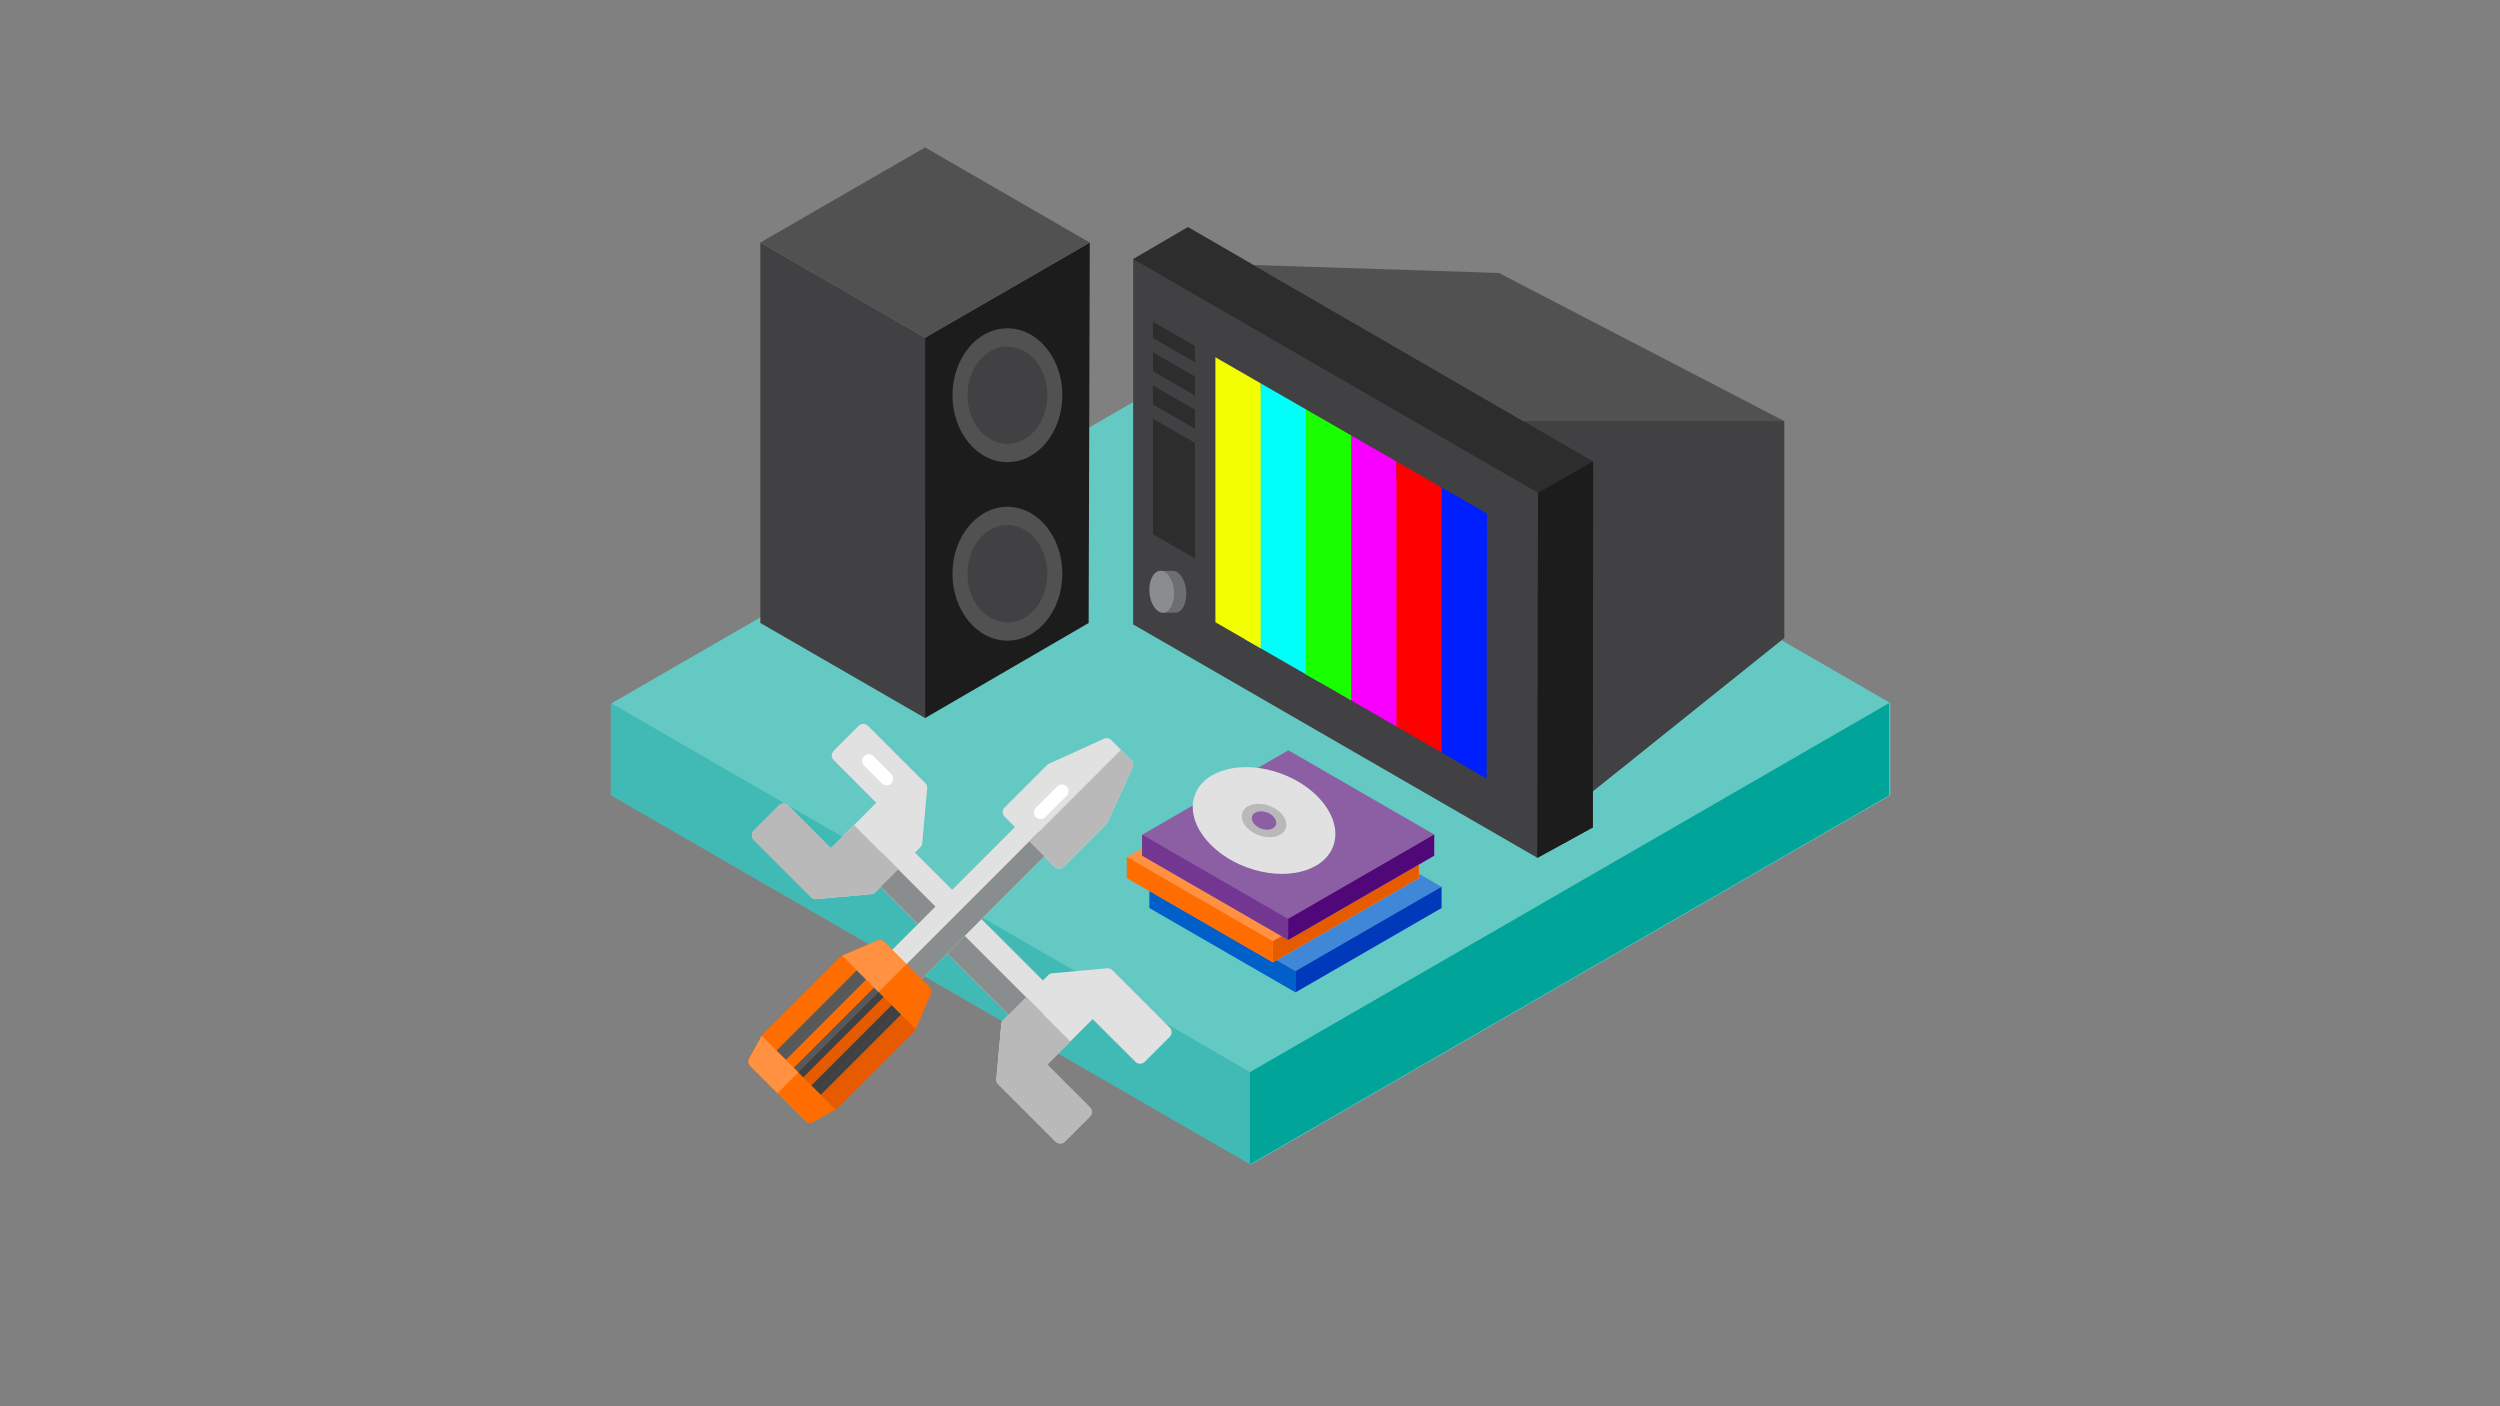 <svg id="Layer_1" data-name="Layer 1" xmlns="http://www.w3.org/2000/svg" xmlns:xlink="http://www.w3.org/1999/xlink" viewBox="0 0 1920 1080"><rect x="0" y="0" width="1920" height="1080" fill="#808080" stroke="none"/><defs><style>.cls-1{fill:none;}.cls-2{fill:#64c8c3;}.cls-3{fill:#41b9b4;}.cls-4{fill:#00a499;}.cls-5{fill:#414042;}.cls-6{fill:#515151;}.cls-7{fill:#2d2d2d;}.cls-8{fill:#00fff8;}.cls-9{fill:#f800ff;}.cls-10{fill:#001fff;}.cls-11{fill:#f3ff00;}.cls-12{fill:#19ff00;}.cls-13{fill:red;}.cls-14{fill:#1c1c1c;}.cls-15{fill:#6d6e71;}.cls-16{fill:#898d8d;}.cls-17{clip-path:url(#clip-path);}.cls-18{fill:#e1e1e1;}.cls-19{fill:#fff;}.cls-20{fill:#b9b9b9;}.cls-21{fill:#e65a00;}.cls-22{fill:#ff6d00;}.cls-23{fill:#58595b;}.cls-24{fill:#ff9141;}.cls-25{fill:#4187d7;}.cls-26{fill:#0039ba;}.cls-27{fill:#005fc8;}.cls-28{fill:#8c5fa5;}.cls-29{fill:#500778;}.cls-30{fill:#733791;}</style><clipPath id="clip-path"><rect class="cls-1" x="574.78" y="555.93" width="325" height="322.29"/></clipPath></defs><title>ilustracoes_caixa_am5SVG</title><polygon class="cls-2" points="960.9 256.5 469.99 539.93 469.99 610.79 960.9 894.21 1451.81 610.79 1451.81 539.93 960.9 256.5"/><polygon class="cls-3" points="960 894.21 469.09 610.79 469.09 539.93 960 823.36 960 894.21"/><polygon class="cls-4" points="960 894.21 1450.91 610.79 1450.91 539.93 960 823.36 960 894.21"/><polygon class="cls-5" points="1223.27 607.81 1370.35 489.95 1370.35 323.4 1263.98 306.75 1169.95 323.4 1213.58 506.6 1223.27 607.81"/><polygon class="cls-6" points="962.78 203.53 1151.15 209.63 1370.35 323.4 1169.95 323.4 962.78 203.53"/><polygon class="cls-7" points="1180.73 658.8 870.26 198.93 912.34 174.35 1223.53 354.4 1223.26 635.48 1180.73 658.8"/><polygon class="cls-5" points="870.26 479.55 870.26 198.93 1181.19 378.45 1180.73 658.8 870.26 479.55"/><polygon class="cls-8" points="955.61 490.65 968.18 294.39 1002.96 314.41 1013.19 523.8 955.61 490.65"/><polygon class="cls-9" points="1026.54 531.47 1037.68 334.4 1072.46 354.42 1077.36 560.73 1026.54 531.47"/><polygon class="cls-10" points="1101.49 574.62 1107.19 374.4 1141.97 394.43 1141.71 598.04 1101.49 574.62"/><polygon class="cls-11" points="933.42 477.88 933.42 274.38 968.2 294.41 968.2 497.9 933.42 477.88"/><polygon class="cls-12" points="1002.93 517.89 1002.93 314.39 1037.71 334.41 1037.71 537.91 1002.93 517.89"/><polygon class="cls-13" points="1072.44 557.9 1072.44 354.4 1107.22 374.42 1107.22 577.92 1072.44 557.9"/><polygon class="cls-7" points="885.47 410.25 885.47 247.13 917.76 265.77 917.72 428.87 885.47 410.25"/><polygon class="cls-5" points="882.72 268.95 882.72 258.03 920.52 279.85 920.46 290.74 882.72 268.95"/><polygon class="cls-5" points="882.72 294.46 882.72 283.53 920.52 305.35 920.46 316.25 882.72 294.46"/><polygon class="cls-5" points="882.72 319.96 882.72 309.04 920.52 330.86 920.46 341.75 882.72 319.96"/><polygon class="cls-14" points="1181.19 378.45 1223.53 354.4 1223.26 635.48 1180.73 658.8 1181.19 378.45"/><path class="cls-15" d="M911,453.73c-.75-8.88-5.57-15.72-10.77-15.28h-9.45l-1.53,14.48,2.89,17.66h8.09v-.44a5.91,5.91,0,0,0,2.71.44C908.18,470.16,911.78,462.61,911,453.73Z"/><ellipse class="cls-16" cx="892.17" cy="454.52" rx="9.45" ry="16.13" transform="translate(-35.08 76.67) rotate(-4.83)"/><polygon class="cls-5" points="710.45 551.47 710.45 259.32 583.94 186.28 583.94 478.44 710.45 551.47"/><polygon class="cls-14" points="836.95 186.28 710.45 259.32 710.45 551.47 836.08 478.45 836.95 186.28"/><polygon class="cls-6" points="583.94 186.28 710.45 113.25 836.95 186.28 710.45 259.32 583.94 186.28"/><ellipse class="cls-6" cx="773.7" cy="303.54" rx="42.19" ry="51.39"/><ellipse class="cls-5" cx="773.7" cy="303.54" rx="30.68" ry="37.37"/><ellipse class="cls-6" cx="773.7" cy="440.63" rx="42.19" ry="51.39"/><ellipse class="cls-5" cx="773.7" cy="440.63" rx="30.68" ry="37.37"/><g class="cls-17"><path class="cls-18" d="M810.2,762.31,693.39,645.5a5.08,5.08,0,0,0-7.18,0l-19.15,19.15a5.08,5.08,0,0,0,0,7.18L783.87,788.64a5.08,5.08,0,0,0,7.18,0l19.15-19.15a5.08,5.08,0,0,0,0-7.18Z"/><path class="cls-18" d="M710.62,601.46l-44-44a5.08,5.08,0,0,0-7.18,0l-19.15,19.15a5.08,5.08,0,0,0,0,7.18L673,616.54,638.1,651.49,605.3,618.69a5.08,5.08,0,0,0-7.18,0L579,637.84a5.08,5.08,0,0,0,0,7.18l44,44a5.08,5.08,0,0,0,3.59,1.49l.46,0,42.13-3.83a5.08,5.08,0,0,0,3.13-1.47l34.47-34.47a5.08,5.08,0,0,0,1.47-3.13l3.83-42.13a5.08,5.08,0,0,0-1.47-4Z"/><path class="cls-19" d="M680.89,603.16a5.06,5.06,0,0,1-3.59-1.49l-13.54-13.54a5.08,5.08,0,1,1,7.18-7.18l13.54,13.54a5.08,5.08,0,0,1-3.59,8.67Z"/><path class="cls-18" d="M898.29,789.12l-44-44a5.08,5.08,0,0,0-4.05-1.47l-42.13,3.83a5.07,5.07,0,0,0-3.13,1.47l-34.47,34.47a5.08,5.08,0,0,0-1.47,3.13l-3.83,42.13a5.08,5.08,0,0,0,1.47,4l44,44a5.08,5.08,0,0,0,7.18,0L837,857.58a5.08,5.08,0,0,0,0-7.18l-32.79-32.79,34.95-34.95L872,815.45a5.08,5.08,0,0,0,7.18,0l19.15-19.15a5.08,5.08,0,0,0,0-7.18Z"/></g><path class="cls-16" d="M677,654.75l-9.9,9.9a5.08,5.08,0,0,0,0,7.18L783.87,788.64a5.08,5.08,0,0,0,7.18,0l9.9-9.9-124-124Z"/><path class="cls-20" d="M655.9,633.69l-17.8,17.8L605.3,618.69a5.08,5.08,0,0,0-7.18,0L579,637.84a5.08,5.08,0,0,0,0,7.18l44,44a5.08,5.08,0,0,0,3.59,1.49l.46,0,42.13-3.83a5.08,5.08,0,0,0,3.13-1.47l17.56-17.56-34-34Z"/><path class="cls-20" d="M770.47,783.38a5.08,5.08,0,0,0-1.47,3.13l-3.83,42.13a5.08,5.08,0,0,0,1.47,4l44,44a5.08,5.08,0,0,0,7.18,0L837,857.58a5.08,5.08,0,0,0,0-7.18l-32.79-32.79,17.8-17.8-34-34-17.56,17.56Z"/><path class="cls-18" d="M805.58,646.91l-15.32-15.32a5.08,5.08,0,0,0-7.18,0L681.59,733.08a5.08,5.08,0,0,0,0,7.18l15.32,15.32a5.08,5.08,0,0,0,7.18,0L805.58,654.09a5.08,5.08,0,0,0,0-7.18Z"/><path class="cls-18" d="M868.77,583.71l-15.32-15.32a5.08,5.08,0,0,0-5.69-1l-42.13,19.15a5.06,5.06,0,0,0-1.49,1L771.59,620.1a5.08,5.08,0,0,0,0,7.18l38.3,38.3a5.08,5.08,0,0,0,7.18,0L849.62,633a5.07,5.07,0,0,0,1-1.49L869.8,589.4a5.07,5.07,0,0,0-1-5.69Z"/><path class="cls-21" d="M702.17,784.78,652.38,735a5.08,5.08,0,0,0-7.18,0l-59.36,59.36a5.08,5.08,0,0,0,0,7.18l49.79,49.79a5.08,5.08,0,0,0,7.18,0L702.17,792a5.08,5.08,0,0,0,0-7.18Z"/><path class="cls-22" d="M652.38,735a5.08,5.08,0,0,0-7.18,0l-59.36,59.36a5.08,5.08,0,0,0,0,7.18l24.68,24.69,66.54-66.54L652.38,735Z"/><polygon class="cls-5" points="673.68 756.29 680.86 763.48 614.32 830.02 607.14 822.84 673.68 756.29 673.68 756.29"/><polygon class="cls-5" points="687.09 769.7 694.27 776.88 629.64 841.51 622.46 834.33 687.09 769.7 687.09 769.7"/><polygon class="cls-23" points="660.28 742.89 667.46 750.08 602.84 814.7 595.65 807.52 660.28 742.89 660.28 742.89"/><polygon class="cls-23" points="607.14 822.84 673.68 756.29 677.06 759.67 610.52 826.22 607.14 822.84 607.14 822.84"/><path class="cls-16" d="M797.71,639,689,747.71l7.87,7.87a5.08,5.08,0,0,0,7.18,0L805.58,654.09a5.08,5.08,0,0,0,0-7.18L797.71,639Z"/><g class="cls-17"><path class="cls-20" d="M860.9,575.84l-70.37,70.37,19.36,19.36a5.08,5.08,0,0,0,7.18,0L849.62,633a5.07,5.07,0,0,0,1-1.49L869.8,589.4a5.08,5.08,0,0,0-1-5.69l-7.87-7.87Z"/><path class="cls-22" d="M622,862.39a5.06,5.06,0,0,0,2.46-.64l17.23-9.57L585,795.48l-9.57,17.23a5.08,5.08,0,0,0,.85,6.06l42.13,42.13a5.07,5.07,0,0,0,3.59,1.49Z"/><path class="cls-24" d="M585,795.48l-9.57,17.23a5.08,5.08,0,0,0,.85,6.06l20.86,20.86,16-16L585,795.48Z"/></g><path class="cls-22" d="M679.19,723.5a5.08,5.08,0,0,0-5.59-1.08l-26.81,11.49,56.46,56.46,11.49-26.81a5.08,5.08,0,0,0-1.08-5.59L679.19,723.5Z"/><path class="cls-24" d="M679.19,723.5a5.08,5.08,0,0,0-5.59-1.08l-26.81,11.49,28,28,21.41-21.41-17-17Z"/><path class="cls-19" d="M799.21,629.07a5.08,5.08,0,0,1-3.59-8.67l16.25-16.25a5.08,5.08,0,1,1,7.18,7.18L802.8,627.58a5.06,5.06,0,0,1-3.59,1.49Z"/><polygon class="cls-25" points="995.09 616.43 882.97 681.16 882.97 697.35 995.09 762.08 1107.22 697.35 1107.22 681.16 995.09 616.43"/><polygon class="cls-26" points="994.89 762.08 1107.01 697.35 1107.01 681.16 994.89 745.9 994.89 762.08"/><polygon class="cls-27" points="994.89 762.08 882.76 697.35 882.76 681.16 994.89 745.9 994.89 762.08"/><polygon class="cls-24" points="977.7 593.41 865.58 658.14 865.58 674.33 977.7 739.07 1089.83 674.33 1089.83 658.14 977.7 593.41"/><polygon class="cls-21" points="977.5 739.07 1089.62 674.33 1089.62 658.14 977.5 722.88 977.5 739.07"/><polygon class="cls-22" points="977.5 739.07 865.37 674.33 865.37 658.14 977.5 722.88 977.5 739.07"/><polygon class="cls-28" points="989.47 576.24 877.35 640.97 877.35 657.15 989.47 721.89 1101.6 657.15 1101.6 640.97 989.47 576.24"/><polygon class="cls-29" points="989.26 721.89 1101.39 657.15 1101.39 640.97 989.26 705.71 989.26 721.89"/><polygon class="cls-30" points="989.26 721.89 877.14 657.15 877.14 640.97 989.26 705.71 989.26 721.89"/><ellipse class="cls-18" cx="970.75" cy="630.1" rx="38.35" ry="56.64" transform="translate(42.8 1321.68) rotate(-69.68)"/><ellipse class="cls-20" cx="970.75" cy="630.1" rx="12" ry="17.72" transform="translate(42.8 1321.68) rotate(-69.68)"/><ellipse class="cls-28" cx="970.75" cy="630.1" rx="6.59" ry="9.74" transform="translate(42.8 1321.68) rotate(-69.68)"/></svg>
